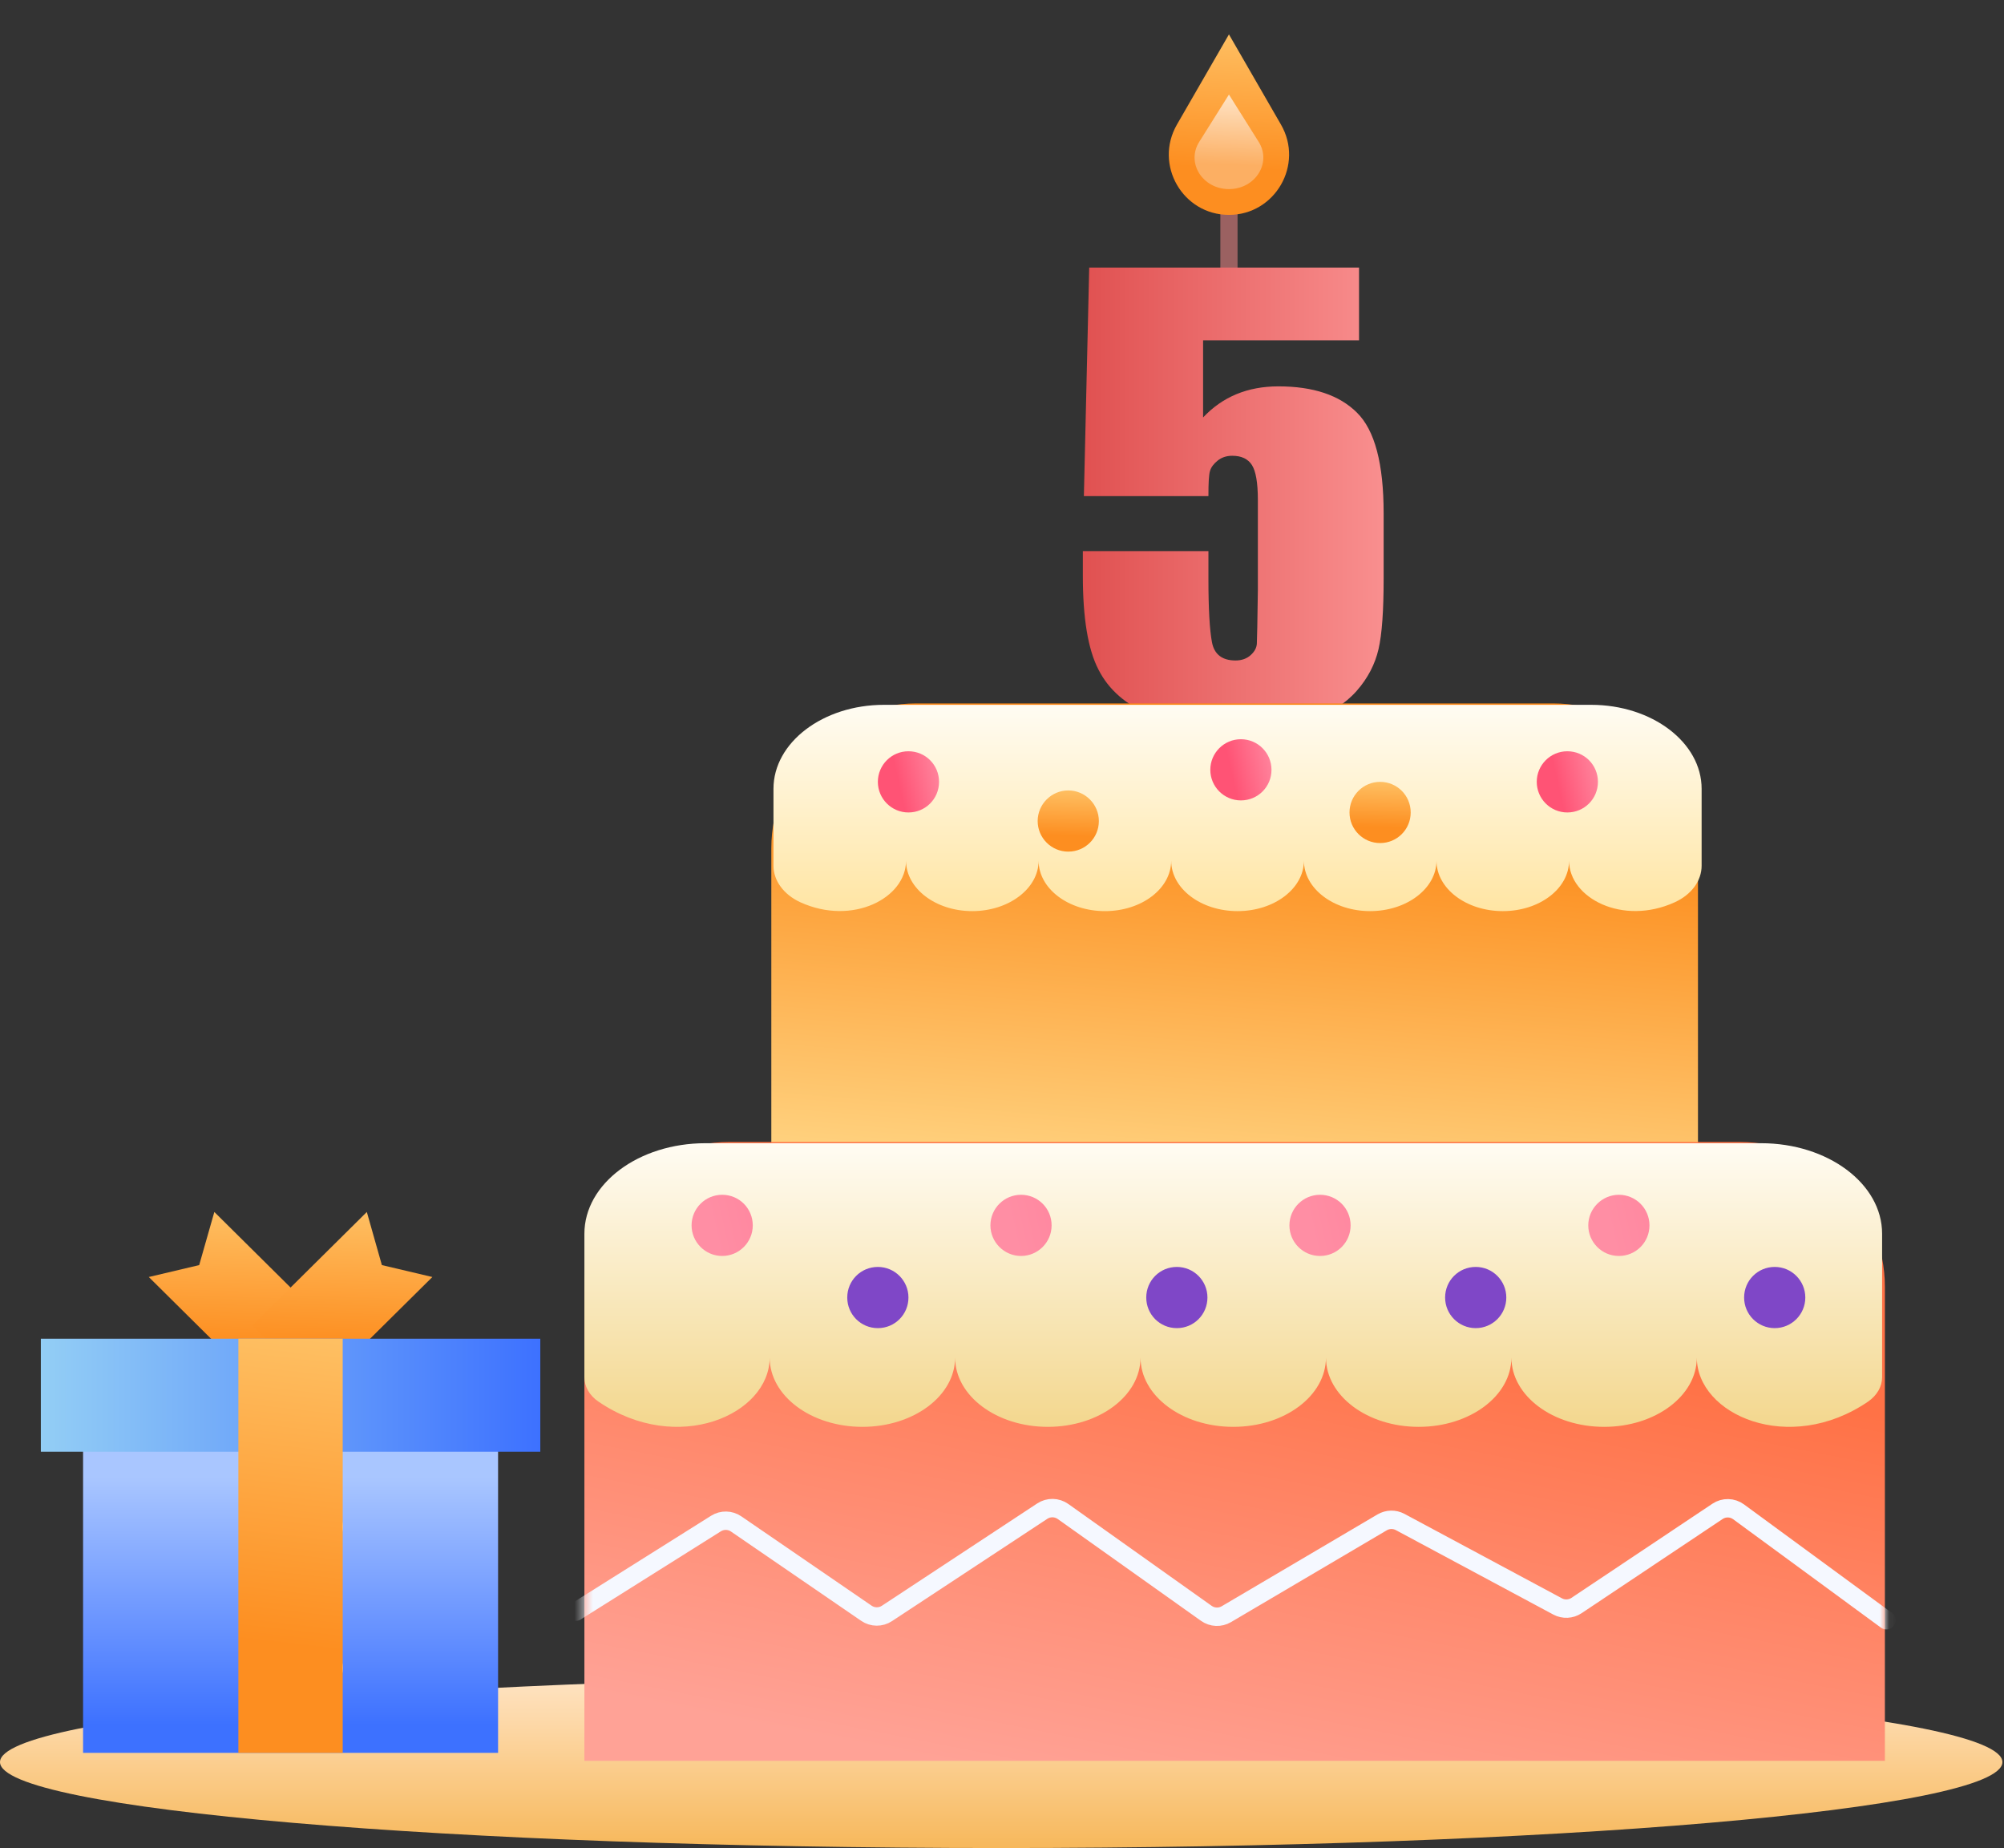 <svg xmlns="http://www.w3.org/2000/svg" width="218" height="201" viewBox="0 0 218 201" fill="none">
<rect x="0" y="0" width="218" height="201" fill="#333333" stroke="none"/>
<path d="M108.914 201C169.065 201 217.828 196.814 217.828 191.651C217.828 186.488 169.065 182.302 108.914 182.302C48.762 182.302 0 186.488 0 191.651C0 196.814 48.762 201 108.914 201Z" fill="url(#paint0_linear_6324_58252)"/>
<g clip-path="url(#clip0_6324_58252)">
<path d="M35.789 144.179L28.65 151.244L16.185 138.893L21.668 137.597L23.316 131.819L35.789 144.179Z" fill="url(#paint1_linear_6324_58252)"/>
<path d="M27.43 144.179L34.56 151.244L47.034 138.893L41.542 137.597L39.904 131.819L27.43 144.179Z" fill="url(#paint2_linear_6324_58252)"/>
<path fill-rule="evenodd" clip-rule="evenodd" d="M9.037 148.204H54.181V148.204L54.182 148.204V190.648H54.181H43.443H9.037V148.204Z" fill="url(#paint3_linear_6324_58252)"/>
<path fill-rule="evenodd" clip-rule="evenodd" d="M49.065 145.604H58.776V157.895H49.065H4.443V145.604H49.065Z" fill="url(#paint4_linear_6324_58252)"/>
<path d="M37.288 166.049C37.288 167.915 35.762 169.426 33.88 169.426C31.997 169.426 30.471 167.915 30.471 166.049C30.471 164.183 31.997 162.672 33.88 162.672C35.762 162.672 37.288 164.183 37.288 166.049Z" fill="#FBF4E2"/>
<path d="M37.288 181.423C37.288 183.289 35.762 184.801 33.88 184.801C31.997 184.801 30.471 183.289 30.471 181.423C30.471 179.558 31.997 178.046 33.88 178.046C35.762 178.046 37.288 179.558 37.288 181.423Z" fill="#FBF4E2"/>
<path d="M37.28 145.604H25.931V190.649H37.28V145.604Z" fill="url(#paint5_linear_6324_58252)"/>
</g>
<g clip-path="url(#clip1_6324_58252)">
<path d="M134.623 18.698H132.753V29.916H134.623V18.698Z" fill="#9B6161"/>
<path d="M133.688 3.74L139.344 13.545C141.867 17.901 138.713 23.372 133.688 23.372C128.663 23.372 125.509 17.922 128.032 13.545L133.688 3.74Z" fill="url(#paint6_linear_6324_58252)"/>
<path d="M133.688 10.284L136.919 15.426C138.364 17.713 136.558 20.567 133.688 20.567C130.819 20.567 129.012 17.713 130.458 15.426L133.688 10.284Z" fill="url(#paint7_linear_6324_58252)"/>
<path d="M147.838 29.1V37.011H130.875V45.405C132.995 43.151 135.718 42.023 139.066 42.023C142.838 42.023 145.695 42.969 147.615 44.882C149.557 46.794 150.516 50.438 150.516 55.853V62.898C150.516 66.401 150.338 68.977 149.958 70.608C149.579 72.238 148.798 73.768 147.57 75.157C146.343 76.546 144.646 77.613 142.481 78.358C140.316 79.103 137.638 79.465 134.513 79.465C130.986 79.465 127.884 78.901 125.206 77.794C122.527 76.687 120.608 75.037 119.492 72.822C118.353 70.628 117.795 67.226 117.795 62.616V59.939H131.455V63.019C131.455 66.219 131.589 68.494 131.835 69.823C132.08 71.171 132.951 71.836 134.401 71.836C135.071 71.836 135.629 71.635 136.053 71.252C136.477 70.87 136.7 70.447 136.723 70.004C136.745 69.561 136.79 67.609 136.834 64.166V54.363C136.834 52.511 136.611 51.243 136.187 50.578C135.763 49.914 135.049 49.572 134.044 49.572C133.419 49.572 132.884 49.753 132.46 50.095C132.035 50.438 131.745 50.82 131.634 51.203C131.5 51.605 131.455 52.511 131.455 53.96H117.907L118.487 29.1H147.838Z" fill="url(#paint8_linear_6324_58252)"/>
</g>
<path d="M99.669 76.507H168.947C177.657 76.507 184.71 83.578 184.71 92.269V124.466H83.906V92.269C83.906 83.56 90.977 76.507 99.669 76.507Z" fill="url(#paint9_linear_6324_58252)"/>
<path d="M173.069 76.66H96.16C89.528 76.66 84.14 80.754 84.14 85.793V94.164C84.14 95.778 85.245 97.3 87.076 98.14C92.741 100.712 98.561 97.68 98.561 93.613C98.561 96.644 101.791 99.098 105.763 99.098C109.736 99.098 112.983 96.644 112.983 93.613C112.983 96.644 116.212 99.098 120.202 99.098C124.192 99.098 127.404 96.644 127.404 93.613C127.404 96.644 130.634 99.098 134.623 99.098C138.613 99.098 141.843 96.644 141.843 93.613C141.843 96.644 145.072 99.098 149.045 99.098C153.017 99.098 156.264 96.644 156.264 93.613C156.264 96.644 159.494 99.098 163.484 99.098C167.473 99.098 170.686 96.644 170.686 93.613C170.686 97.68 176.523 100.712 182.171 98.14C184.002 97.313 185.107 95.791 185.107 94.164V85.793C185.107 80.754 179.718 76.66 173.086 76.66H173.069Z" fill="url(#paint10_linear_6324_58252)"/>
<path d="M102.152 85.038C102.152 86.884 100.669 88.367 98.824 88.367C96.978 88.367 95.495 86.867 95.495 85.038C95.495 83.21 96.978 81.71 98.824 81.71C100.669 81.71 102.152 83.193 102.152 85.038Z" fill="url(#paint11_linear_6324_58252)"/>
<path d="M173.828 85.038C173.828 86.884 172.345 88.367 170.499 88.367C168.654 88.367 167.171 86.867 167.171 85.038C167.171 83.21 168.654 81.71 170.499 81.71C172.345 81.71 173.828 83.193 173.828 85.038Z" fill="url(#paint12_linear_6324_58252)"/>
<path d="M119.537 89.298C119.537 91.144 118.054 92.627 116.208 92.627C114.363 92.627 112.88 91.126 112.88 89.298C112.88 87.47 114.38 85.97 116.208 85.97C118.037 85.97 119.537 87.47 119.537 89.298Z" fill="url(#paint13_linear_6324_58252)"/>
<path d="M153.459 88.367C153.459 90.212 151.976 91.695 150.131 91.695C148.285 91.695 146.802 90.195 146.802 88.367C146.802 86.539 148.285 85.039 150.131 85.039C151.976 85.039 153.459 86.522 153.459 88.367Z" fill="url(#paint14_linear_6324_58252)"/>
<path d="M138.317 83.728C138.317 85.573 136.834 87.056 134.989 87.056C133.143 87.056 131.66 85.556 131.66 83.728C131.66 81.9 133.143 80.4 134.989 80.4C136.834 80.4 138.317 81.9 138.317 83.728Z" fill="url(#paint15_linear_6324_58252)"/>
<path d="M79.353 124.207H189.28C197.99 124.207 205.043 131.278 205.043 139.969V191.515H134.308H63.572V139.969C63.572 131.26 70.643 124.207 79.335 124.207H79.353Z" fill="url(#paint16_linear_6324_58252)"/>
<mask id="mask0_6324_58252" style="mask-type:alpha" maskUnits="userSpaceOnUse" x="63" y="124" width="143" height="68">
<path d="M79.353 124.207H189.28C197.99 124.207 205.043 131.278 205.043 139.969V191.515H134.308H63.572V139.969C63.572 131.26 70.643 124.207 79.335 124.207H79.353Z" fill="url(#paint17_linear_6324_58252)"/>
</mask>
<g mask="url(#mask0_6324_58252)">
<path d="M62.637 175.291L77.886 165.706C78.561 165.281 79.423 165.299 80.081 165.75L94.25 175.465C94.92 175.925 95.802 175.933 96.481 175.486L113.38 164.357C114.069 163.903 114.966 163.919 115.639 164.397L131.229 175.474C131.872 175.931 132.724 175.968 133.403 175.567L150.352 165.578C150.954 165.223 151.697 165.208 152.312 165.538L169.442 174.723C170.093 175.072 170.884 175.034 171.498 174.624L186.836 164.382C187.535 163.915 188.451 163.935 189.129 164.433L205.207 176.225" stroke="#F5F8FF" stroke-width="2" stroke-linecap="round" stroke-linejoin="round"/>
</g>
<path d="M191.573 124.34H76.739C69.459 124.34 63.572 128.754 63.572 134.186V149.785C63.572 150.789 64.106 151.767 65.087 152.436C73.692 158.318 83.727 153.865 83.727 147.648C83.727 151.818 88.236 155.19 93.813 155.19C99.389 155.19 103.898 151.818 103.898 147.648C103.898 151.818 108.408 155.19 113.984 155.19C119.561 155.19 124.07 151.818 124.07 147.648C124.07 151.818 128.58 155.19 134.156 155.19C139.732 155.19 144.242 151.818 144.242 147.648C144.242 151.818 148.751 155.19 154.328 155.19C159.904 155.19 164.414 151.818 164.414 147.648C164.414 151.818 168.923 155.19 174.499 155.19C180.076 155.19 184.585 151.818 184.585 147.648C184.585 153.865 194.619 158.318 203.225 152.436C204.206 151.754 204.74 150.789 204.74 149.785V134.186C204.74 128.741 198.836 124.34 191.573 124.34Z" fill="url(#paint18_linear_6324_58252)"/>
<path d="M81.888 133.277C81.888 135.122 80.388 136.605 78.559 136.605C76.731 136.605 75.231 135.105 75.231 133.277C75.231 131.449 76.714 129.949 78.559 129.949C80.405 129.949 81.888 131.432 81.888 133.277Z" fill="url(#paint19_linear_6324_58252)"/>
<path d="M98.824 141.124C98.824 142.969 97.34 144.453 95.495 144.453C93.65 144.453 92.166 142.969 92.166 141.124C92.166 139.279 93.65 137.796 95.495 137.796C97.34 137.796 98.824 139.296 98.824 141.124Z" fill="#7F47C7"/>
<path d="M114.397 133.277C114.397 135.122 112.897 136.605 111.069 136.605C109.241 136.605 107.74 135.105 107.74 133.277C107.74 131.449 109.223 129.949 111.069 129.949C112.914 129.949 114.397 131.432 114.397 133.277Z" fill="url(#paint20_linear_6324_58252)"/>
<path d="M131.349 141.124C131.349 142.969 129.866 144.453 128.02 144.453C126.175 144.453 124.692 142.969 124.692 141.124C124.692 139.279 126.175 137.796 128.02 137.796C129.866 137.796 131.349 139.296 131.349 141.124Z" fill="#7F47C7"/>
<path d="M146.923 133.277C146.923 135.122 145.44 136.605 143.594 136.605C141.749 136.605 140.266 135.105 140.266 133.277C140.266 131.449 141.749 129.949 143.594 129.949C145.44 129.949 146.923 131.432 146.923 133.277Z" fill="url(#paint21_linear_6324_58252)"/>
<path d="M163.86 141.124C163.86 142.969 162.36 144.453 160.532 144.453C158.704 144.453 157.203 142.969 157.203 141.124C157.203 139.279 158.686 137.796 160.532 137.796C162.377 137.796 163.86 139.296 163.86 141.124Z" fill="#7F47C7"/>
<path d="M179.433 133.277C179.433 135.122 177.95 136.605 176.105 136.605C174.26 136.605 172.776 135.105 172.776 133.277C172.776 131.449 174.277 129.949 176.105 129.949C177.933 129.949 179.433 131.432 179.433 133.277Z" fill="url(#paint22_linear_6324_58252)"/>
<path d="M196.386 141.124C196.386 142.969 194.885 144.453 193.057 144.453C191.229 144.453 189.729 142.969 189.729 141.124C189.729 139.279 191.212 137.796 193.057 137.796C194.902 137.796 196.386 139.296 196.386 141.124Z" fill="#7F47C7"/>
<defs>
<linearGradient id="paint0_linear_6324_58252" x1="108.914" y1="182.302" x2="108.914" y2="201" gradientUnits="userSpaceOnUse">
<stop stop-color="#FFE4C4"/>
<stop offset="1" stop-color="#F7B85B"/>
</linearGradient>
<linearGradient id="paint1_linear_6324_58252" x1="35.789" y1="126.035" x2="35.066" y2="151.224" gradientUnits="userSpaceOnUse">
<stop stop-color="#FFD37D"/>
<stop offset="0.812" stop-color="#FD8E20"/>
</linearGradient>
<linearGradient id="paint2_linear_6324_58252" x1="47.034" y1="126.035" x2="46.311" y2="151.224" gradientUnits="userSpaceOnUse">
<stop stop-color="#FFD37D"/>
<stop offset="0.812" stop-color="#FD8E20"/>
</linearGradient>
<linearGradient id="paint3_linear_6324_58252" x1="26.339" y1="190.554" x2="26.339" y2="143.047" gradientUnits="userSpaceOnUse">
<stop offset="0.062" stop-color="#3D71FF"/>
<stop offset="0.629" stop-color="#A9C6FF"/>
</linearGradient>
<linearGradient id="paint4_linear_6324_58252" x1="4.443" y1="151.75" x2="58.776" y2="151.75" gradientUnits="userSpaceOnUse">
<stop stop-color="#93CEF5"/>
<stop offset="1" stop-color="#3D71FF"/>
</linearGradient>
<linearGradient id="paint5_linear_6324_58252" x1="37.28" y1="132.194" x2="30.646" y2="189.886" gradientUnits="userSpaceOnUse">
<stop stop-color="#FFD37D"/>
<stop offset="0.812" stop-color="#FD8E20"/>
</linearGradient>
<linearGradient id="paint6_linear_6324_58252" x1="140.232" y1="-2.105" x2="139.127" y2="23.324" gradientUnits="userSpaceOnUse">
<stop stop-color="#FFD37D"/>
<stop offset="0.812" stop-color="#FD8E20"/>
</linearGradient>
<linearGradient id="paint7_linear_6324_58252" x1="137.428" y1="7.222" x2="136.897" y2="20.546" gradientUnits="userSpaceOnUse">
<stop stop-color="#FFFAF0"/>
<stop offset="0.812" stop-color="#FCAF63"/>
</linearGradient>
<linearGradient id="paint8_linear_6324_58252" x1="117.856" y1="48.407" x2="150.577" y2="48.407" gradientUnits="userSpaceOnUse">
<stop stop-color="#E05151"/>
<stop offset="1" stop-color="#F98F8F"/>
</linearGradient>
<linearGradient id="paint9_linear_6324_58252" x1="125.274" y1="129.481" x2="129.741" y2="76.722" gradientUnits="userSpaceOnUse">
<stop stop-color="#FFD482"/>
<stop offset="0.812" stop-color="#FC8A19"/>
</linearGradient>
<linearGradient id="paint10_linear_6324_58252" x1="134.623" y1="76.66" x2="134.623" y2="99.098" gradientUnits="userSpaceOnUse">
<stop stop-color="#FFFCF3"/>
<stop offset="1" stop-color="#FFE5A3"/>
</linearGradient>
<linearGradient id="paint11_linear_6324_58252" x1="98.441" y1="88.609" x2="103.402" y2="87.487" gradientUnits="userSpaceOnUse">
<stop offset="0.017" stop-color="#FF5375"/>
<stop offset="1" stop-color="#FF88A0"/>
</linearGradient>
<linearGradient id="paint12_linear_6324_58252" x1="170.117" y1="88.609" x2="175.078" y2="87.487" gradientUnits="userSpaceOnUse">
<stop offset="0.017" stop-color="#FF5375"/>
<stop offset="1" stop-color="#FF88A0"/>
</linearGradient>
<linearGradient id="paint13_linear_6324_58252" x1="119.537" y1="83.988" x2="119.287" y2="92.619" gradientUnits="userSpaceOnUse">
<stop stop-color="#FFD37D"/>
<stop offset="0.812" stop-color="#FD8E20"/>
</linearGradient>
<linearGradient id="paint14_linear_6324_58252" x1="153.459" y1="83.057" x2="153.209" y2="91.688" gradientUnits="userSpaceOnUse">
<stop stop-color="#FFD37D"/>
<stop offset="0.812" stop-color="#FD8E20"/>
</linearGradient>
<linearGradient id="paint15_linear_6324_58252" x1="134.606" y1="87.298" x2="139.567" y2="86.177" gradientUnits="userSpaceOnUse">
<stop offset="0.017" stop-color="#FF5375"/>
<stop offset="1" stop-color="#FF88A0"/>
</linearGradient>
<linearGradient id="paint16_linear_6324_58252" x1="130.884" y1="198.195" x2="142.081" y2="141.606" gradientUnits="userSpaceOnUse">
<stop offset="0.017" stop-color="#FFA296"/>
<stop offset="1" stop-color="#FF7246"/>
</linearGradient>
<linearGradient id="paint17_linear_6324_58252" x1="130.884" y1="198.195" x2="142.081" y2="141.606" gradientUnits="userSpaceOnUse">
<stop offset="0.017" stop-color="#FFA296"/>
<stop offset="1" stop-color="#FF7246"/>
</linearGradient>
<linearGradient id="paint18_linear_6324_58252" x1="134.156" y1="124.34" x2="134.156" y2="155.191" gradientUnits="userSpaceOnUse">
<stop stop-color="#FFFCF3"/>
<stop offset="1" stop-color="#F3D78E"/>
</linearGradient>
<linearGradient id="paint19_linear_6324_58252" x1="78.177" y1="136.847" x2="83.138" y2="135.725" gradientUnits="userSpaceOnUse">
<stop offset="0.017" stop-color="#FF8EA4"/>
<stop offset="1" stop-color="#FF88A0"/>
</linearGradient>
<linearGradient id="paint20_linear_6324_58252" x1="110.686" y1="136.847" x2="115.647" y2="135.725" gradientUnits="userSpaceOnUse">
<stop offset="0.017" stop-color="#FF8EA4"/>
<stop offset="1" stop-color="#FF88A0"/>
</linearGradient>
<linearGradient id="paint21_linear_6324_58252" x1="143.211" y1="136.847" x2="148.173" y2="135.725" gradientUnits="userSpaceOnUse">
<stop offset="0.017" stop-color="#FF8EA4"/>
<stop offset="1" stop-color="#FF88A0"/>
</linearGradient>
<linearGradient id="paint22_linear_6324_58252" x1="175.722" y1="136.847" x2="180.684" y2="135.725" gradientUnits="userSpaceOnUse">
<stop offset="0.017" stop-color="#FF8EA4"/>
<stop offset="1" stop-color="#FF88A0"/>
</linearGradient>
<clipPath id="clip0_6324_58252">
<rect width="56.093" height="63.572" fill="white" transform="translate(2.805 131.819)"/>
</clipPath>
<clipPath id="clip1_6324_58252">
<rect width="32.721" height="79.465" fill="white" transform="translate(117.795)"/>
</clipPath>
</defs>
</svg>